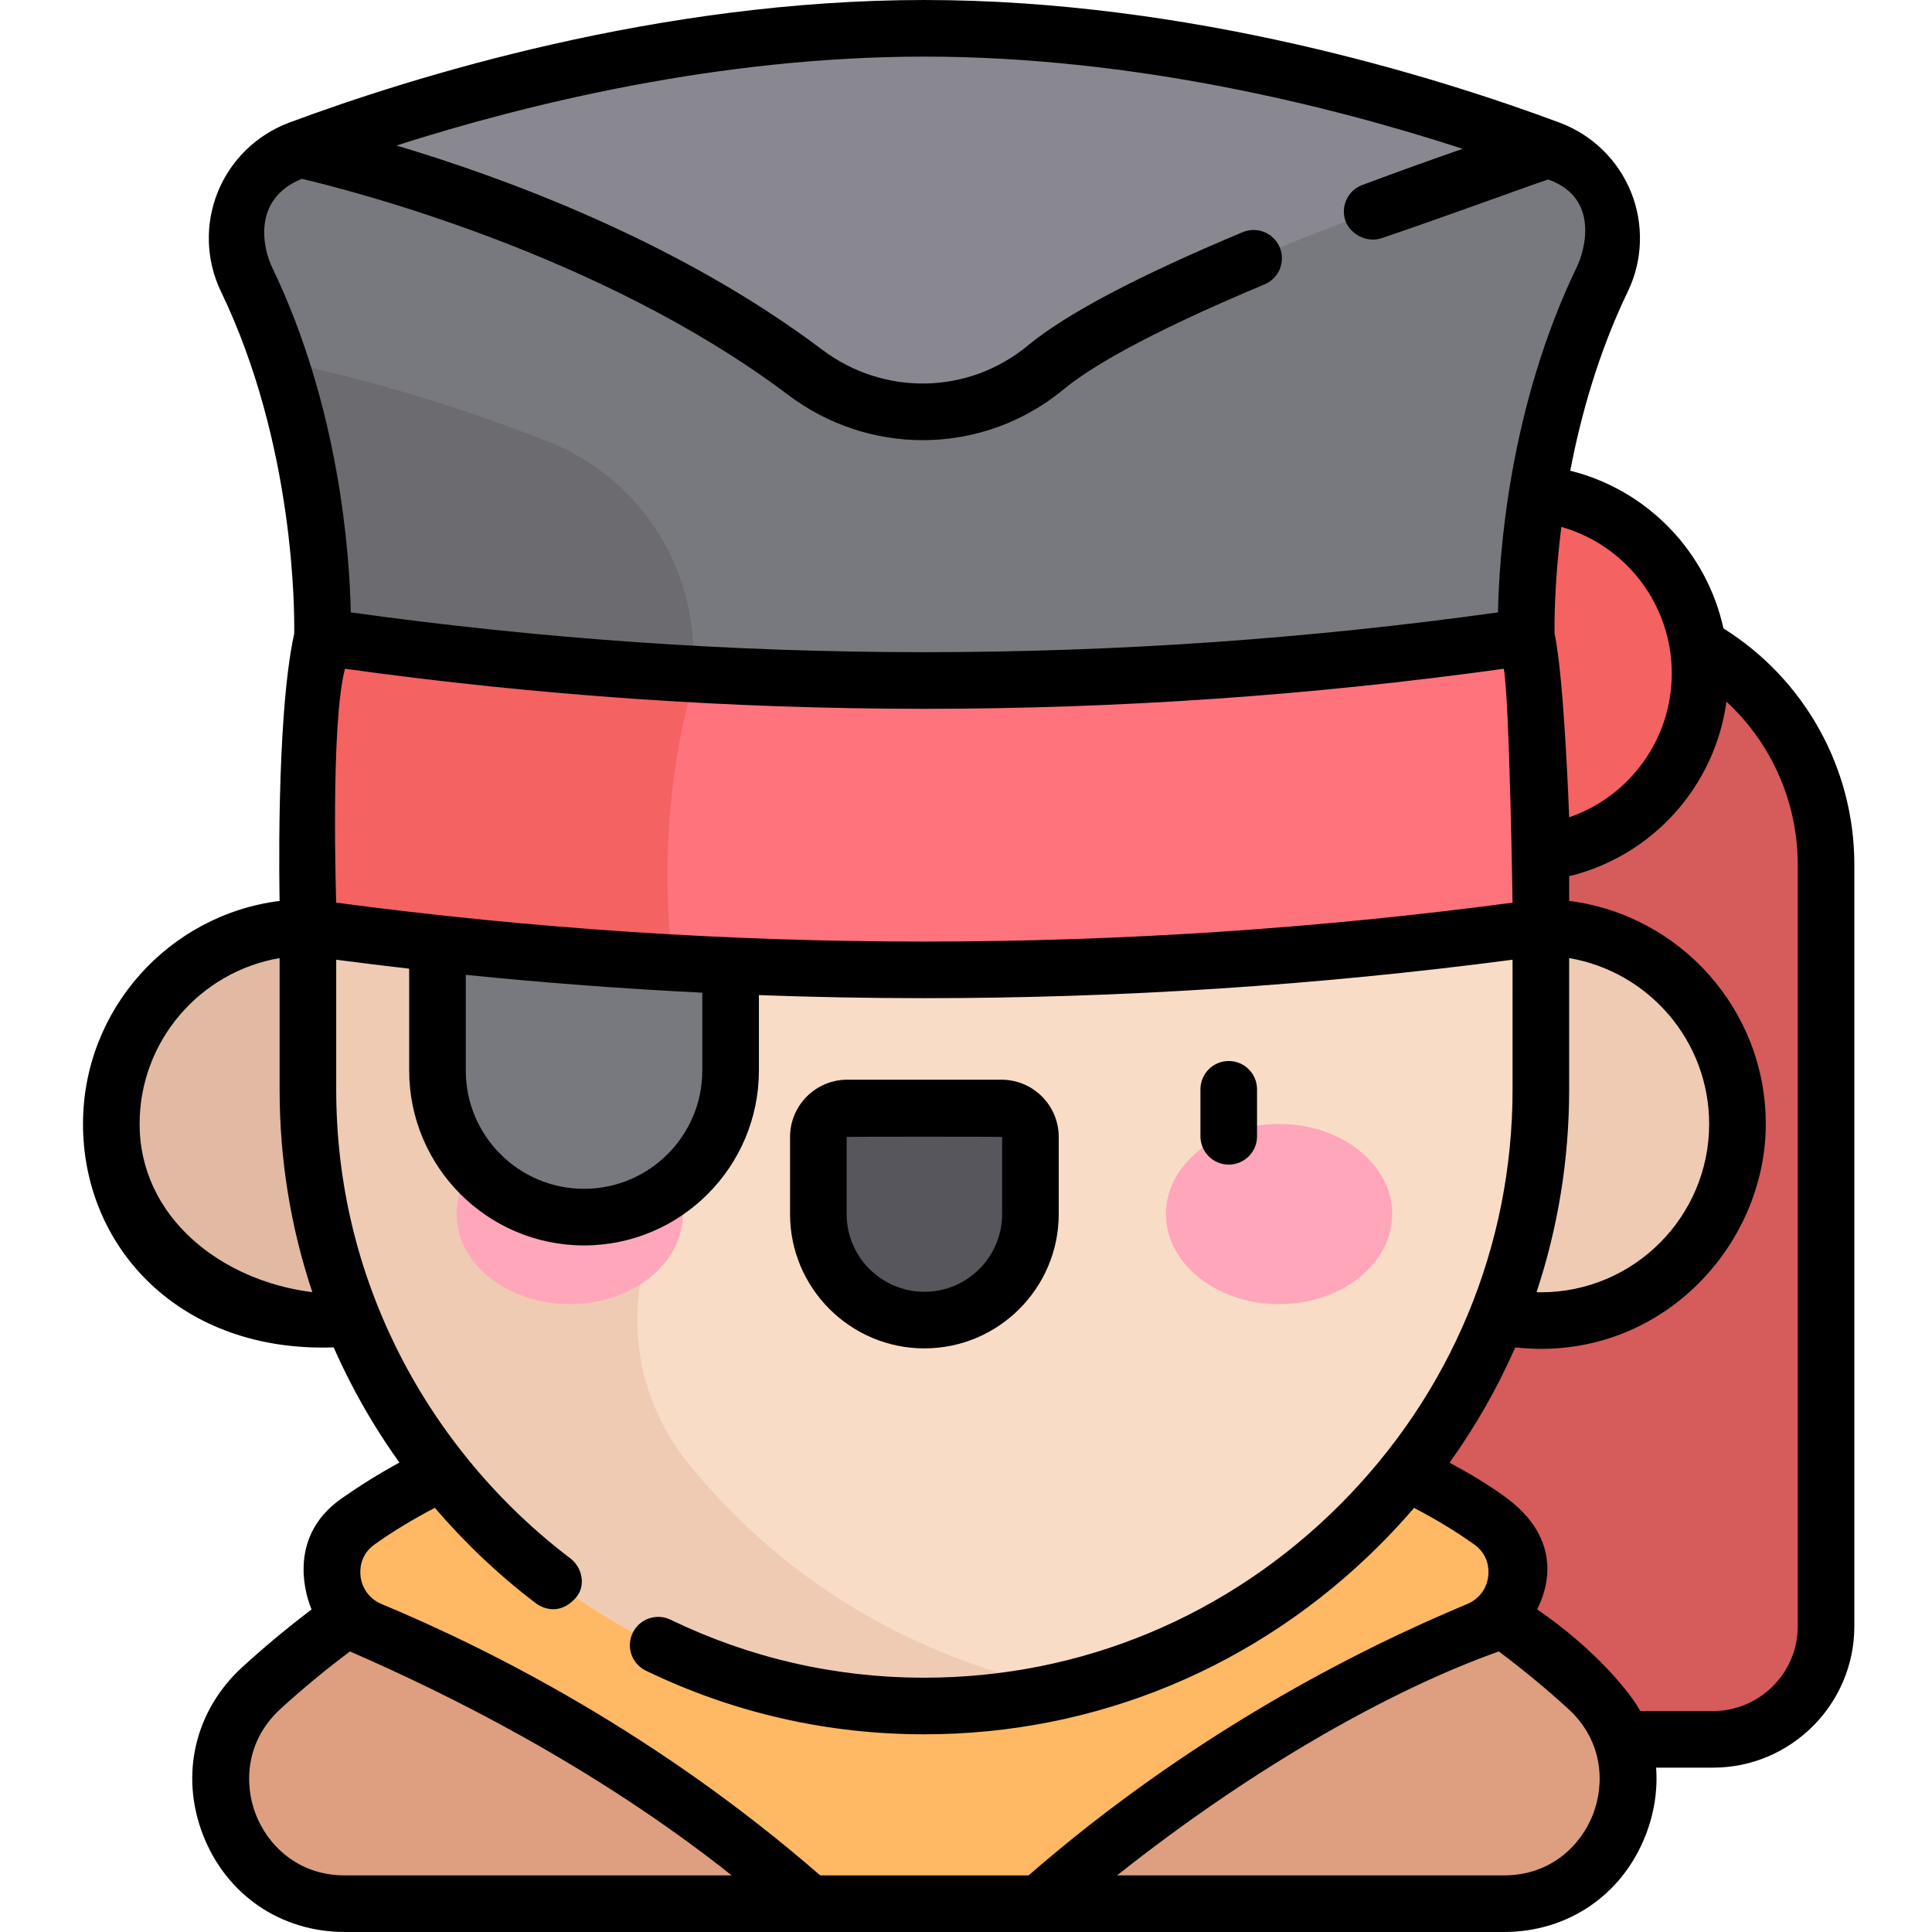 <svg height="512pt" viewBox="-21 0 511 512" width="512pt" xmlns="http://www.w3.org/2000/svg"><path d="m432.445 460.945h-99.113v-298.148h62.746c36.641 0 66.344 29.703 66.344 66.344v201.832c0 16.555-13.422 29.973-29.977 29.973zm0 0" fill="#d65b5b"/><path d="m112.207 297.867c0 28.773-23.328 52.102-52.105 52.102-28.773 0-52.102-23.328-52.102-52.102 0-28.777 23.328-52.105 52.102-52.105 28.777 0 52.105 23.328 52.105 52.105zm0 0" fill="#e2b9a3"/><path d="m438.945 297.867c0 28.773-23.328 52.102-52.102 52.102-28.777 0-52.105-23.328-52.105-52.102 0-28.777 23.328-52.105 52.105-52.105 28.773 0 52.102 23.328 52.102 52.105zm0 0" fill="#efcbb4"/><path d="m69.914 504.5h307.117c30.059 0 44.289-36.938 22.098-57.203-35.242-32.184-92.133-65.973-175.656-65.973-83.523 0-140.414 33.789-175.656 65.973-22.191 20.266-7.957 57.203 22.098 57.203zm0 0" fill="#dd9f80"/><path d="m76.73 432.008c26.992 11.238 72.531 33.855 116.324 72.492-.602 0 61.438 0 60.836 0 43.793-38.637 89.336-61.254 116.324-72.492 12.012-5.004 13.914-21.27 3.316-28.824-70.824-50.469-229.293-50.469-300.117 0-10.598 7.555-8.695 23.82 3.316 28.824zm0 0" fill="#ffb864"/><path d="m223.473 452.109c-89.855 0-163.371-73.516-163.371-163.371v-84.781c0-89.855 73.516-163.371 163.371-163.371 89.852 0 163.371 73.516 163.371 163.371v84.781c0 89.855-73.516 163.371-163.371 163.371zm0 0" fill="#f9dcc5"/><path d="m160.883 387.789c-15.906-19.637-17.988-47.199-4.93-68.836 14.52-24.047 3.496-109.988 3.496-109.988l28.852-164.539c-73.098 16.203-128.199 81.746-128.199 159.531v84.781c0 89.855 73.516 163.371 163.371 163.371 12.801 0 25.285-1.496 37.258-4.312-49.434-10.301-80.84-36.547-99.848-60.008zm0 0" fill="#efcbb4"/><path d="m429.035 178.441c0 26.426-21.422 47.852-47.852 47.852-26.426 0-47.848-21.426-47.848-47.852 0-26.43 21.422-47.852 47.848-47.852 26.43 0 47.852 21.422 47.852 47.852zm0 0" fill="#f46262"/><path d="m403.133 74c6.426-13.324-.059-29.312-13.926-34.469-34.555-12.859-97.52-32.031-165.734-32.031s-131.18 19.172-165.734 32.031c-13.867 5.156-20.348 21.145-13.926 34.469 21.969 45.574 20.137 94.801 20.137 94.801l159.523 35.68 159.523-35.68s-1.832-49.227 20.137-94.801zm0 0" fill="#78787f"/><path d="m123.758 117.031c-28.535-11.242-53.41-17.723-71.227-21.398 12.715 38.246 11.418 73.168 11.418 73.168l95.922 21.453c.23-1.055.465-2.109.711-3.137 6.977-29.211-8.879-59.078-36.824-70.086zm0 0" fill="#6b6b70"/><path d="m223.473 349.836c-15.52 0-28.102-12.582-28.102-28.102v-20.43c0-4.238 3.438-7.672 7.672-7.672h40.859c4.238 0 7.672 3.434 7.672 7.672v20.43c0 15.52-12.582 28.102-28.102 28.102zm0 0" fill="#57565c"/><path d="m159.449 321.734c0-13.184-13.418-23.871-29.973-23.871-16.555 0-29.973 10.688-29.973 23.871s13.418 23.867 29.973 23.867c16.555 0 29.973-10.684 29.973-23.867zm0 0" fill="#ffa6bb"/><path d="m347.441 321.734c0-13.184-13.418-23.871-29.973-23.871s-29.973 10.688-29.973 23.871 13.418 23.867 29.973 23.867 29.973-10.684 29.973-23.867zm0 0" fill="#ffa6bb"/><path d="m142.816 308.633c-4.141 0-7.5-3.359-7.5-7.5v-12.453c0-4.141 3.359-7.5 7.5-7.5 4.145 0 7.5 3.359 7.5 7.5v12.453c0 4.141-3.355 7.5-7.5 7.5zm0 0" fill="#57565c"/><path d="m133.277 322.551c-21.449 0-38.84-17.391-38.84-38.84v-72.938h77.68v72.938c0 21.449-17.387 38.84-38.84 38.84zm0 0" fill="#78787f"/><path d="m386.844 245.762v-41.805c0-12.062-1.336-23.824-3.848-35.156-105.793 15.379-213.254 15.379-319.047 0-2.508 11.332-3.848 23.094-3.848 35.156v41.805c108.398 15.016 218.348 15.016 326.742 0zm0 0" fill="#ff737d"/><path d="m191.848 98.645c19.082 14.387 45.43 13.938 63.832-1.309 29.113-24.121 133.527-57.809 133.527-57.809-34.555-12.855-97.52-32.027-165.734-32.027s-131.18 19.172-165.734 32.031c0 0 77.27 16.25 134.109 59.113zm0 0" fill="#898890"/><path d="m160.582 187.121c.676-2.832 1.137-5.668 1.395-8.492-32.766-1.82-65.477-5.094-98.027-9.824-2.508 11.336-3.848 23.098-3.848 35.156v41.809c32.102 4.445 64.336 7.57 96.629 9.383-3.094-26.973-.461-49.98 3.852-68.031zm0 0" fill="#f46262"/><path d="m304.129 308.633c4.145 0 7.5-3.359 7.5-7.5v-12.453c0-4.141-3.355-7.5-7.5-7.5-4.141 0-7.5 3.359-7.5 7.5v12.453c0 4.141 3.359 7.5 7.5 7.5zm0 0"/><path d="m223.473 357.336c19.629 0 35.602-15.973 35.602-35.602v-20.43c0-8.367-6.805-15.172-15.172-15.172h-40.859c-8.363 0-15.172 6.809-15.172 15.172v20.43c0 19.629 15.973 35.602 35.602 35.602zm-20.602-56.031c0-.094 41.203-.094 41.203 0v20.43c0 11.359-9.242 20.602-20.602 20.602s-20.602-9.242-20.602-20.602zm0 0"/><path d="m435.234 166.531c-4.469-20.352-20.145-36.691-40.598-41.785 2.809-14.652 7.48-31.367 15.254-47.488 3.969-8.23 4.281-17.824.863-26.316-3.402-8.449-10.215-15.121-18.715-18.355-.043-.016-.086-.035-.129-.051-.027-.012-.059-.023-.086-.035-32.621-12.137-97.871-32.5-168.352-32.5-70.48 0-135.73 20.363-168.352 32.5-.051.02-.105.047-.156.066-.027.008-.059.02-.086.031-8.484 3.238-15.289 9.906-18.684 18.344-3.422 8.492-3.105 18.086.863 26.316 19.617 40.707 19.504 85.184 19.41 90.691-4.934 22.305-3.867 70.805-3.867 70.805-29.336 3.699-52.102 28.789-52.102 59.113 0 32.863 25.832 60.641 66.434 59.199 1.312 2.973 2.711 5.922 4.199 8.844 3.844 7.531 8.277 14.785 13.215 21.691-5.488 2.973-10.578 6.188-15.285 9.477-15.273 10.656-8.973 27.207-7.988 29.438-6.316 4.789-12.457 9.895-18.312 15.242-12.629 11.531-16.637 28.586-10.461 44.508 6.16 15.875 20.57 25.734 37.613 25.734h307.117c17.043 0 31.457-9.859 37.613-25.734 2.289-5.898 3.176-11.949 2.746-17.816h15.055c20.664 0 37.477-16.812 37.477-37.477v-201.832c0-25.566-13.184-49.152-34.688-62.609zm-13.699 11.91c0 17.523-11.227 32.668-27.191 38.152 0 0-1.305-36.832-3.863-48.645-.047-2.555-.09-13.387 1.797-28.312 17.059 4.848 29.258 20.527 29.258 38.805zm-319.598 79.898c20.859 2.125 41.762 3.699 62.68 4.73v20.641c0 17.281-14.059 31.34-31.34 31.34s-31.34-14.059-31.34-31.34zm-34.336-19.129s-1.59-47.172 2.324-61.984c101.934 14.156 205.164 14.156 307.098 0 1.539 8.82 2.32 61.984 2.32 61.984-103.465 13.754-208.277 13.754-311.742 0zm326.742 14.695c21.035 3.578 37.102 21.922 37.102 43.961 0 24.594-20.008 44.602-44.602 44.602-.383 0-.762-.02-1.145-.027 5.688-17.117 8.645-35.191 8.645-53.699zm-343.773-183.16c-2.172-4.504-5.598-17.836 7.91-23.359 13.055 3.066 79.418 19.969 128.855 57.246 10.641 8.023 23.18 12.016 35.68 12.016 13.309 0 26.578-4.527 37.449-13.539 6.145-5.09 20.355-14.035 53.152-27.746 3.82-1.598 5.625-5.988 4.027-9.812-1.598-3.82-5.992-5.625-9.816-4.027-27.699 11.582-46.855 21.688-56.934 30.039-15.703 13.012-38.129 13.461-54.531 1.094-38.305-28.887-84.957-45.812-112.801-54.098 34.598-11.051 85.719-23.559 139.91-23.559 55.625 0 108.023 13.18 142.633 24.43-7.617 2.656-16.789 5.93-26.598 9.602-3.879 1.453-5.848 5.777-4.395 9.656 1.129 3.012 5.277 5.887 9.656 4.395 20.332-6.934 37.508-13.371 44.008-15.52 13.68 4.836 9.77 18.68 7.602 23.184-17.918 37.168-20.59 76.121-20.895 91.539-100.906 14.062-203.117 14.062-304.023 0-.305-15.418-2.977-54.371-20.891-91.539zm-35.07 227.121c0-22.039 16.07-40.383 37.102-43.961v34.832c0 18.508 2.914 36.484 8.672 53.699-24.27-2.996-45.773-19.977-45.773-44.57zm62.266 111.426c4.809-3.426 10.168-6.676 15.973-9.703 8.012 9.359 17.008 17.887 26.816 25.324 1.352 1.031 6.047 3.535 10.508-1.441 2.762-3.082 1.855-8.004-1.441-10.508-18.828-14.281-34.43-32.91-45.125-53.871-11.211-21.973-16.895-45.645-16.895-70.355v-34.402c6.441.844 12.887 1.637 19.336 2.375v27c0 25.551 20.789 46.34 46.34 46.34 25.555 0 46.34-20.789 46.34-46.34v-19.996c14.613.535 29.234.812 43.855.812 52.066 0 104.133-3.402 155.871-10.191v34.402c0 41.457-16.262 80.547-45.793 110.078s-68.621 45.793-110.078 45.793c-23.52 0-46.156-5.172-67.285-15.371-3.734-1.801-8.215-.234-10.016 3.496s-.234 8.211 3.492 10.012c23.184 11.191 48.016 16.863 73.809 16.863 45.461 0 88.32-17.824 120.684-50.188 3.172-3.172 6.199-6.445 9.09-9.812 5.789 3.023 11.141 6.266 15.934 9.684 3.902 2.781 3.906 6.777 3.727 8.367-.379 3.352-2.461 6.125-5.574 7.422-29.539 12.301-73.477 34.719-116.246 71.918h-55.223c-42.77-37.195-86.707-59.613-116.246-71.918-3.113-1.297-5.195-4.07-5.574-7.422-.18-1.59-.176-5.586 3.723-8.367zm-31.48 71.547c-3.043-7.848-2.91-19.328 6.59-28.004 5.859-5.352 12.027-10.43 18.367-15.184 24.934 10.836 64.379 30.145 101.168 59.348h-102.496c-12.801 0-20.598-8.348-23.629-16.16zm354.375 0c-3.031 7.812-10.828 16.16-23.629 16.16h-102.496c36.789-29.203 73.496-49.531 101.168-59.348 6.34 4.75 12.508 9.828 18.367 15.184 9.504 8.676 9.637 20.156 6.59 28.004zm54.262-49.871c0 12.395-10.082 22.477-22.477 22.477h-19.273c-2.191-4.27-11.57-16.176-27.301-26.93.984-2.23 8.879-16.781-7.988-29.441-4.578-3.434-9.77-6.48-15.238-9.449 6.887-9.617 12.715-19.852 17.414-30.555 37.586 4.195 66.387-26.34 66.387-59.207 0-30.324-22.77-55.41-52.105-59.113v-6.547c22.059-5.363 38.633-23.797 41.684-46.27 11.891 11 18.895 26.578 18.895 43.207v201.828zm0 0"/></svg>
